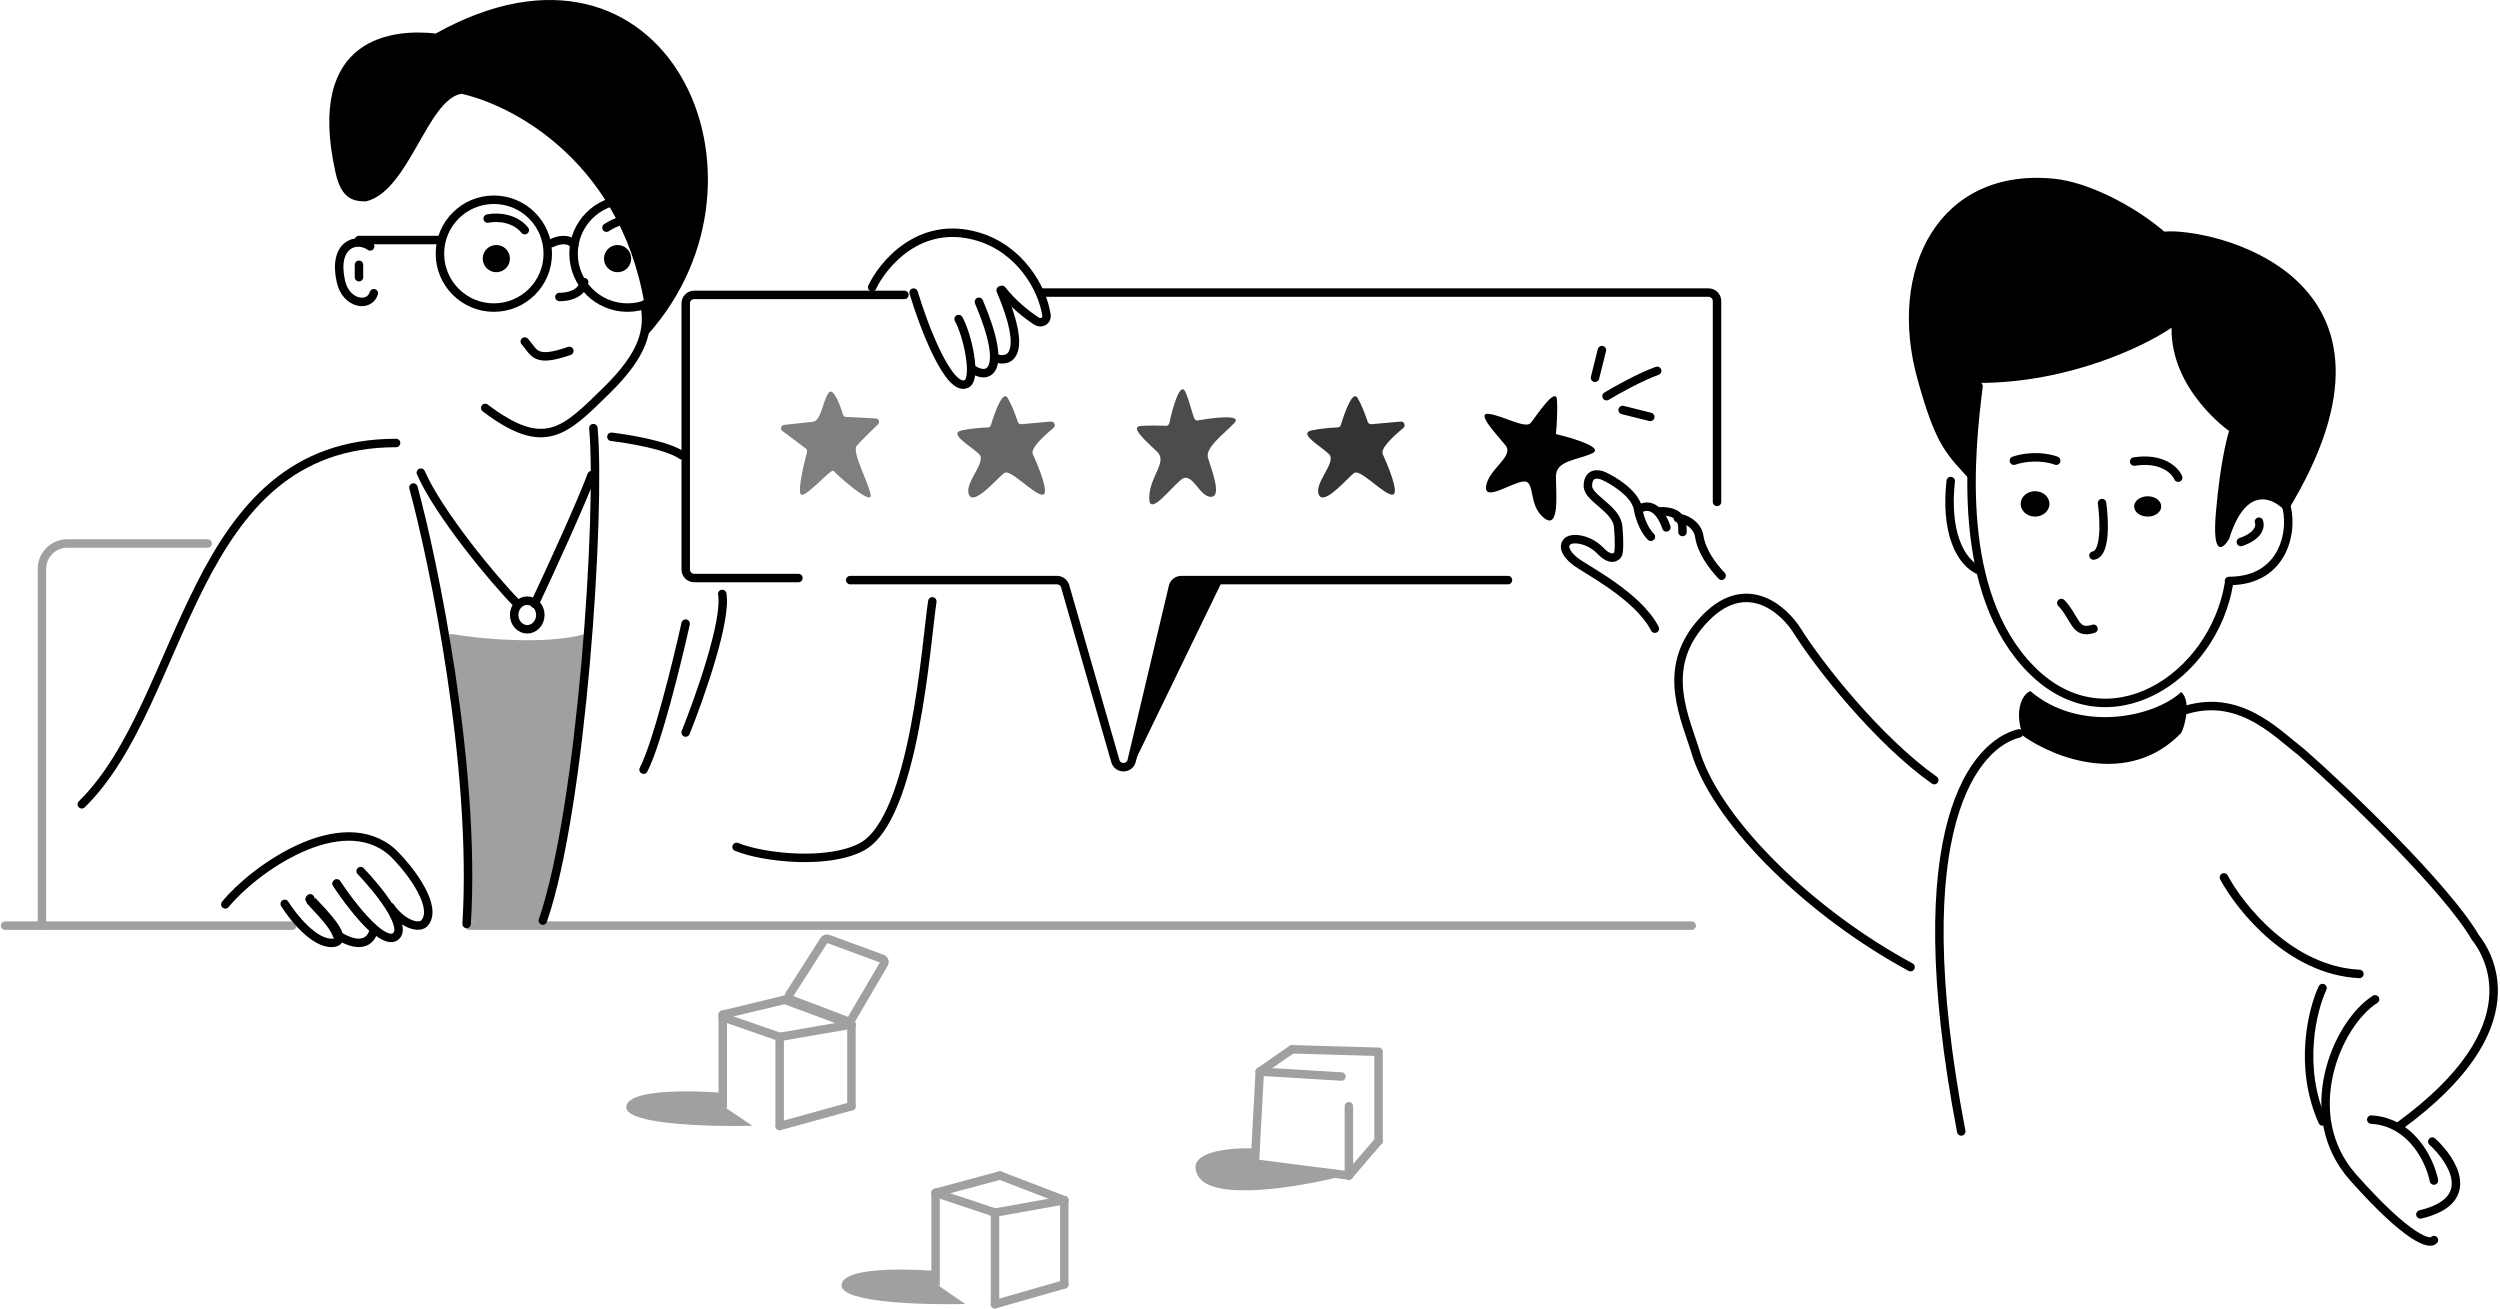 <svg width="1476" height="773" viewBox="0 0 1476 773" fill="none" xmlns="http://www.w3.org/2000/svg">
<path d="M434.884 500.02C451.11 506.574 489.079 510.498 508.733 500.02C540.239 483.224 546.794 378.424 550.447 355.047" stroke="black" stroke-width="5" stroke-linecap="round"/>
<path d="M1128 571C1069.82 539.579 1015.5 487.097 1001.72 446.058C995.31 424.255 979.671 395.399 1004.78 367.185C1029.89 338.97 1053 359.276 1061.42 372.956C1073.9 392.822 1108.69 437.099 1142 460.577" stroke="black" stroke-width="5" stroke-linecap="round"/>
<path d="M1371.23 583.347C1365.23 596.15 1356.84 629.827 1371.23 662.111" stroke="black" stroke-width="5" stroke-linecap="round"/>
<path d="M1284.03 421.509C1319.62 406.365 1342.97 431.958 1358.68 444.047C1386.29 468.226 1444.52 524.441 1461.44 553.455C1468.7 562.724 1497.11 606.045 1416.71 664.678" stroke="black" stroke-width="5" stroke-linecap="round"/>
<path d="M1436.04 674C1447.99 684.949 1463.31 708.878 1429 717" stroke="black" stroke-width="5" stroke-linecap="round"/>
<path d="M1437 697C1435.03 687.209 1426.91 668.744 1409.41 662.814C1406.53 661.84 1403.4 661.204 1400 661" stroke="black" stroke-width="5" stroke-linecap="round"/>
<path d="M1402.24 590C1379.43 604.556 1356.65 658.379 1389.29 695.145C1421.93 731.911 1434.7 735.134 1437 732.15" stroke="black" stroke-width="5" stroke-linecap="round"/>
<path d="M1313 518C1322.77 536.2 1352.45 573.08 1393 575" stroke="black" stroke-width="5" stroke-linecap="round"/>
<path d="M977.033 371.171C966.907 351.468 935.957 336.211 929.785 331.232C921.478 324.531 923.641 319.881 927.102 318.684C931.14 317.488 938.986 319.044 944.986 325.266C950.985 331.489 954.408 329.055 955.369 327.061C955.754 326.064 956.293 321.436 955.369 310.906C954.447 300.376 937.486 294.153 937.486 286.972C937.486 278.835 943.64 279.594 946.716 280.989C952.485 283.582 964.6 290.922 966.907 299.537C967.458 303.344 969.784 312.147 974.682 316.909" stroke="black" stroke-width="5" stroke-linecap="round"/>
<path d="M983.829 311.372C982.003 305.838 976.832 295.348 967.52 300.545" stroke="black" stroke-width="5" stroke-linecap="round"/>
<path d="M993.34 314.089C993.34 309.825 993.82 301.41 979.751 301.876" stroke="black" stroke-width="5" stroke-linecap="round"/>
<path d="M1016.45 339.913C1010.87 334.033 1004.58 325.541 1003.19 316.395C1002.23 310.101 995.045 305.725 990.625 305.943" stroke="black" stroke-width="5" stroke-linecap="round"/>
<path d="M693.061 344.001L666.217 448.18C665.615 450.517 668.9 451.724 669.953 449.552L720.468 345.373C721.112 344.044 720.145 342.5 718.669 342.5H694.998C694.085 342.5 693.289 343.117 693.061 344.001Z" fill="black"/>
<path d="M501.966 342.5H624.063C626.293 342.5 628.253 343.977 628.868 346.12L658.497 449.322C659.916 454.267 666.98 454.102 668.167 449.096L692.536 346.346C693.07 344.092 695.084 342.5 697.401 342.5H890.304" stroke="black" stroke-width="5" stroke-linecap="round"/>
<path d="M615.33 172.743H1008.73C1011.49 172.743 1013.73 174.982 1013.73 177.743V296.345" stroke="black" stroke-width="5" stroke-linecap="round"/>
<path d="M533.969 174.102H409.854C407.093 174.102 404.854 176.34 404.854 179.102V336.27C404.854 339.032 407.093 341.27 409.854 341.27H471.368" stroke="black" stroke-width="5" stroke-linecap="round"/>
<path d="M514.941 169.562C520.935 156.731 542.684 129.314 577.488 139.711C602.302 147.123 615.419 170.141 617.826 185.958C618.35 189.406 614.832 191.444 611.909 189.542C606.026 185.713 598.098 179.453 591.562 171.133" stroke="black" stroke-width="5" stroke-linecap="round"/>
<path d="M539.405 172.743C545.134 192.011 560.21 231.861 570.652 226.64C576.901 223.515 571.172 197.478 565.965 188.365" stroke="black" stroke-width="5" stroke-linecap="round"/>
<path d="M573.383 217.395C582.53 224.453 596.251 221.316 577.956 178.18" stroke="black" stroke-width="5" stroke-linecap="round"/>
<path d="M588.332 211.559C595.961 214.135 607.133 209.705 590.784 171.383" stroke="black" stroke-width="5" stroke-linecap="round"/>
<path d="M473.237 292.159C470.534 291.709 474.049 275.885 476.434 266.893C476.644 266.099 476.354 265.261 475.697 264.769L461.93 254.46C460.476 253.371 461.108 251.064 462.915 250.87C468.861 250.232 476.532 249.406 479.743 249.049C485.066 248.459 485.657 236.648 489.206 231.924C491.849 228.406 495.721 238.259 497.675 244.719C497.924 245.541 498.656 246.125 499.514 246.168L517.085 247.045C518.84 247.133 519.641 249.281 518.377 250.502C513.738 254.983 507.625 260.996 505.767 263.222C502.81 266.766 512.865 285.072 514.047 292.159C515.23 299.245 493.346 279.757 492.163 277.986C490.981 276.214 476.786 292.749 473.237 292.159Z" fill="black" fill-opacity="0.5"/>
<path d="M620.46 248.896L603.025 250.442C602.08 250.526 601.209 249.937 600.914 249.035C599.676 245.248 597.307 238.863 594.817 234.815C592.114 230.42 587.434 242.905 585.06 250.885C584.805 251.744 584.023 252.337 583.128 252.363C579.715 252.465 573.592 252.896 567.876 254.091C559.494 255.843 573.264 263.437 578.053 268.109C582.843 272.782 569.073 285.049 572.066 292.058C575.06 299.068 589.429 281.544 593.021 279.208C596.613 276.871 609.785 291.474 615.173 292.058C620.562 292.642 612.18 273.367 609.785 268.109C608.338 264.933 615.453 258.001 621.946 252.702C623.523 251.415 622.488 248.716 620.46 248.896Z" fill="black" fill-opacity="0.6"/>
<path d="M827.044 248.896L809.609 250.442C808.664 250.526 807.793 249.937 807.498 249.035C806.26 245.248 803.891 238.863 801.401 234.815C798.698 230.42 794.018 242.905 791.644 250.885C791.389 251.744 790.607 252.337 789.712 252.363C786.299 252.465 780.176 252.896 774.46 254.091C766.078 255.843 779.848 263.437 784.637 268.109C789.427 272.782 775.657 285.049 778.65 292.058C781.644 299.068 796.013 281.544 799.605 279.208C803.197 276.871 816.369 291.474 821.757 292.058C827.145 292.642 818.764 273.367 816.369 268.109C814.922 264.933 822.037 258.001 828.53 252.702C830.107 251.415 829.072 248.716 827.044 248.896Z" fill="black" fill-opacity="0.8"/>
<path d="M728.804 249.692C733.632 244.631 717.329 246.445 707.251 248.197C706.327 248.358 705.41 247.866 705.079 246.989C703.237 242.117 702.519 237.56 699.893 231.505C696.939 224.691 692.376 240.186 690.403 249.783C690.2 250.77 689.312 251.466 688.306 251.421C684.309 251.243 677.655 251.094 673.295 251.51C666.935 252.116 676.764 260.603 683.125 266.665C689.485 272.727 679.077 280.607 678.499 293.338C677.921 306.068 691.22 287.882 697.58 283.032C703.941 278.183 707.988 293.338 714.927 293.338C721.866 293.338 714.927 276.364 713.192 270.302C711.458 264.24 722.444 256.36 728.804 249.692Z" fill="black" fill-opacity="0.7"/>
<path d="M940.09 267.601C947.248 264.267 928.758 258.669 918.618 256.288C919.016 252.318 919.692 242.712 919.215 236.043C918.618 227.706 906.689 246.165 903.707 249.738C900.725 253.31 887.603 245.57 879.253 244.379C870.902 243.188 883.428 256.288 888.796 262.837C894.164 269.387 879.253 276.532 877.463 286.655C875.674 296.777 892.375 284.868 899.532 284.273C906.689 283.678 901.918 297.968 911.461 305.709C921.004 313.449 918.618 290.823 918.618 281.296C918.618 271.769 931.144 271.769 940.09 267.601Z" fill="black"/>
<path d="M941.697 223.031L945.775 206.722" stroke="black" stroke-width="5" stroke-linecap="round"/>
<path d="M948.493 233.903C954.263 230.415 968.321 222.541 978.393 218.953" stroke="black" stroke-width="5" stroke-linecap="round"/>
<path d="M958.007 242.058L974.316 246.135" stroke="black" stroke-width="5" stroke-linecap="round"/>
<path d="M276.956 546.494H998.779" stroke="#A0A0A0" stroke-width="5" stroke-linecap="round"/>
<path d="M3 546.494H172.488" stroke="#A0A0A0" stroke-width="5" stroke-linecap="round"/>
<path d="M24.746 546.495V335.885C24.746 327.601 31.462 320.885 39.746 320.885H122.601" stroke="#A0A0A0" stroke-width="5" stroke-linecap="round"/>
<path d="M707.477 694.503C698.59 679.495 726.956 677.307 742.25 678.088V688.876L791.994 694.503C767.524 700.757 716.363 709.511 707.477 694.503Z" fill="#A0A0A0"/>
<path d="M813.911 673.567L796.378 694.023" stroke="#A0A0A0" stroke-width="5" stroke-linecap="round"/>
<path d="M791.995 635.578L743.778 632.656" stroke="#A0A0A0" stroke-width="5" stroke-linecap="round"/>
<path d="M762.772 619.507L813.911 620.968" stroke="#A0A0A0" stroke-width="5" stroke-linecap="round"/>
<path d="M743.778 632.656L740.855 686.717" stroke="#A0A0A0" stroke-width="5" stroke-linecap="round"/>
<path d="M813.911 622.429V673.567" stroke="#A0A0A0" stroke-width="5" stroke-linecap="round"/>
<path d="M796.378 653.111V694.022" stroke="#A0A0A0" stroke-width="5" stroke-linecap="round"/>
<path d="M743.778 632.657L762.773 619.507" stroke="#A0A0A0" stroke-width="5" stroke-linecap="round"/>
<path d="M796.377 694.022L739.395 686.717" stroke="#A0A0A0" stroke-width="5" stroke-linecap="round"/>
<path d="M496.854 758.827C497.329 745.937 550.458 750.08 553.779 750.541V758.827L569.907 769.876C545.398 770.49 496.475 769.14 496.854 758.827Z" fill="#A0A0A0"/>
<path d="M628.351 758.311V708.634" stroke="#A0A0A0" stroke-width="5" stroke-linecap="round"/>
<path d="M587.44 770V715.939" stroke="#A0A0A0" stroke-width="5" stroke-linecap="round"/>
<path d="M552.374 758.311V704.25" stroke="#A0A0A0" stroke-width="5" stroke-linecap="round"/>
<path d="M552.374 704.251L590.363 694.023" stroke="#A0A0A0" stroke-width="5" stroke-linecap="round"/>
<path d="M628.351 708.634L587.44 715.939" stroke="#A0A0A0" stroke-width="5" stroke-linecap="round"/>
<path d="M587.44 769.999L628.351 758.311" stroke="#A0A0A0" stroke-width="5" stroke-linecap="round"/>
<path d="M628.351 708.634L590.362 694.023" stroke="#A0A0A0" stroke-width="5" stroke-linecap="round"/>
<path d="M552.374 704.25L587.44 715.939" stroke="#A0A0A0" stroke-width="5" stroke-linecap="round"/>
<path d="M369.739 653.628C370.222 640.738 424.414 644.881 427.801 645.341V653.628L444.252 664.677C419.253 665.291 369.351 663.94 369.739 653.628Z" fill="#A0A0A0"/>
<path d="M502.696 653.112V604.896" stroke="#A0A0A0" stroke-width="5" stroke-linecap="round"/>
<path d="M460.324 664.801V612.201" stroke="#A0A0A0" stroke-width="5" stroke-linecap="round"/>
<path d="M426.719 653.112V599.051" stroke="#A0A0A0" stroke-width="5" stroke-linecap="round"/>
<path d="M460.324 664.8L502.696 653.111" stroke="#A0A0A0" stroke-width="5" stroke-linecap="round"/>
<path d="M502.696 604.896L460.324 612.201" stroke="#A0A0A0" stroke-width="5" stroke-linecap="round"/>
<path d="M426.719 599.052L463.247 590.285" stroke="#A0A0A0" stroke-width="5" stroke-linecap="round"/>
<path d="M502.696 604.896L463.247 590.285" stroke="#A0A0A0" stroke-width="5" stroke-linecap="round"/>
<path d="M426.719 600.512L460.325 612.201" stroke="#A0A0A0" stroke-width="5" stroke-linecap="round"/>
<path d="M486.539 555.114L466.029 587.242C465.347 588.31 465.818 589.735 467.002 590.187L500.141 602.832C501.054 603.18 502.085 602.818 502.579 601.975L521.942 568.971C522.572 567.896 522.077 566.512 520.907 566.082L488.915 554.313C488.033 553.989 487.045 554.322 486.539 555.114Z" stroke="#A0A0A0" stroke-width="5"/>
<path d="M1132.11 223.965C1143.27 264.122 1148.87 267.68 1165.11 285.47C1165.11 267.889 1168.14 238.377 1168.14 226.087C1221.36 226.087 1266.26 204.347 1282.08 193.475C1281.51 230.341 1316.05 254.446 1316.05 254.446C1316.05 254.446 1311.1 269.335 1308.26 302.656C1305.99 329.314 1312.52 324.163 1316.05 318.254C1326.24 285.357 1342.93 294.149 1350.02 302.656C1436.86 161.443 1303.31 134.158 1277.83 136.758C1258.58 120.31 1231.74 107.42 1212.87 105.529C1144.79 98.711 1113.99 158.853 1132.11 223.965Z" fill="black"/>
<path d="M1316 344.405C1306.7 400.481 1244.33 440.805 1199.31 395.378C1154.29 349.952 1163.31 266.802 1168.11 228" stroke="black" stroke-width="5" stroke-linecap="round"/>
<path d="M1349.26 297C1354.39 311.304 1349.57 343 1316 343" stroke="black" stroke-width="5" stroke-linecap="round"/>
<path d="M1333.7 308C1334.66 310.475 1333.89 316.343 1323 320" stroke="black" stroke-width="5" stroke-linecap="round"/>
<path d="M1169 337C1156.94 332.016 1148.43 313.558 1151.71 284" stroke="black" stroke-width="5" stroke-linecap="round"/>
<path d="M1236 371.23C1224.79 374.884 1225.5 364.826 1217 356" stroke="black" stroke-width="5" stroke-linecap="round"/>
<path d="M1201.5 305C1196.81 305 1193 301.642 1193 297.5C1193 293.358 1196.81 290 1201.5 290C1206.19 290 1210 293.358 1210 297.5C1210 301.642 1206.19 305 1201.5 305Z" fill="black"/>
<path d="M1268 305C1263.58 305 1260 302.314 1260 299C1260 295.686 1263.58 293 1268 293C1272.42 293 1276 295.686 1276 299C1276 302.314 1272.42 305 1268 305Z" fill="black"/>
<path d="M1286 282C1284.22 277.775 1276.51 269.96 1260 272.495" stroke="black" stroke-width="5" stroke-linecap="round"/>
<path d="M1214 272C1210.21 270.491 1199.91 268.378 1189 272" stroke="black" stroke-width="5" stroke-linecap="round"/>
<path d="M1241.04 297C1242.42 306.873 1243.38 326.898 1236 328" stroke="black" stroke-width="5" stroke-linecap="round"/>
<path d="M1194.36 434.41C1188.95 419.747 1193.9 409.88 1198.7 408C1227.64 432.815 1271.54 423.603 1287.8 408.563C1293.59 413.527 1290.22 428.208 1287.8 432.719C1256.46 465.204 1211.84 447.007 1194.36 434.41Z" fill="black"/>
<path d="M1192 433C1167.01 439.064 1123.08 486.064 1157.92 668" stroke="black" stroke-width="5" stroke-linecap="round"/>
<circle cx="370.467" cy="149.763" r="31.836" stroke="black" stroke-width="5"/>
<circle cx="291.567" cy="149.763" r="31.836" stroke="black" stroke-width="5"/>
<path d="M325.903 143.483C328.826 141.93 335.547 139.987 339.053 144.649" stroke="black" stroke-width="5" stroke-linecap="round"/>
<circle cx="293.028" cy="152.684" r="8.036" fill="black"/>
<circle cx="364.622" cy="152.684" r="8.036" fill="black"/>
<path d="M358.047 134.421C360.264 132.862 366.582 129.511 374.119 128.576" stroke="black" stroke-width="5" stroke-linecap="round"/>
<path d="M287.915 129.052C294.611 127.686 304.352 129.052 309.831 135.882" stroke="black" stroke-width="5" stroke-linecap="round"/>
<path d="M330.287 175.318C334.522 175.5 343.373 174.005 344.898 166.565" stroke="black" stroke-width="5" stroke-linecap="round"/>
<path d="M309.831 201.632C315.743 208.302 315.58 214.305 336.131 207.19" stroke="black" stroke-width="5" stroke-linecap="round"/>
<path d="M380.589 179.715C383.318 194.627 380.221 208.774 358.371 230.26C333.229 254.982 321.535 267.344 286.454 240.855" stroke="black" stroke-width="5" stroke-linecap="round"/>
<path d="M382.685 197.248C375.19 101.581 306.607 62.964 272.45 55.381C252.307 58.648 241.403 112.945 216.032 118.896C208.492 118.896 201.562 117.408 198.123 102.035C179.854 20.368 233.609 17.075 257.226 19.797C393.072 -56.035 465.832 103.914 382.685 197.248Z" fill="black"/>
<path d="M211.938 156.338C211.938 157.799 211.938 161.306 211.938 163.643" stroke="black" stroke-width="5" stroke-linecap="round"/>
<path d="M260.154 141.727H211.938" stroke="black" stroke-width="5" stroke-linecap="round"/>
<path d="M218.542 145.473C210.329 139.697 196.397 144.267 201.25 166.103C204.276 179.719 218.11 181.645 220.704 173.118" stroke="black" stroke-width="5" stroke-linecap="round"/>
<path d="M233.854 261.537C111.126 261.537 110.774 413.572 48.294 474.858" stroke="black" stroke-width="5" stroke-linecap="round"/>
<path d="M345.099 374.413C322.134 380.861 282.439 377.201 266.467 374.279C265.766 374.151 265.147 374.76 265.269 375.461C268.13 391.944 277.45 471.201 275.616 542.698C275.604 543.184 275.938 543.607 276.417 543.692C284.562 545.133 306.727 546.634 318.906 544.603C319.276 544.542 319.569 544.274 319.677 543.916L324.826 526.96C332.748 509.001 340.887 445.88 346.386 375.47C346.441 374.767 345.778 374.222 345.099 374.413Z" fill="#A0A0A0"/>
<path d="M350.332 252.771C354.863 302.379 343.5 477 320.5 543.5" stroke="black" stroke-width="5" stroke-linecap="round"/>
<path d="M244.082 287.837C255.785 330.74 281.245 452.681 275.5 545.5" stroke="black" stroke-width="5" stroke-linecap="round"/>
<path d="M248.465 279.07C258.788 302.818 291.574 342.632 305.448 356.509" stroke="black" stroke-width="5" stroke-linecap="round"/>
<path d="M315.676 356.508C324.23 338.331 342.927 297.687 349.281 280.531" stroke="black" stroke-width="5" stroke-linecap="round"/>
<path d="M319.02 363.083C319.02 367.92 315.4 371.542 311.292 371.542C307.184 371.542 303.564 367.92 303.564 363.083C303.564 358.247 307.184 354.625 311.292 354.625C315.4 354.625 319.02 358.247 319.02 363.083Z" stroke="black" stroke-width="5"/>
<path d="M183.141 530.379C183.141 531.177 197.372 544.211 199.875 551.625C200.802 554.372 200.12 556.348 196.506 556.644C185.814 557.519 173.116 541.688 168.104 533.662" stroke="black" stroke-width="5" stroke-linecap="round"/>
<path d="M198.78 521.613C203.911 529.515 212.86 541.693 220.704 548.601C219.988 553.91 214.606 561.981 198.806 551.786C196.399 544.592 182.715 531.945 182.715 531.17" stroke="black" stroke-width="5" stroke-linecap="round"/>
<path d="M212.924 514.308C222.892 524.689 240.979 546.931 233.585 552.843C232.274 553.891 230.602 553.993 228.691 553.379C226.415 552.647 223.799 550.901 221.049 548.529C213.084 541.662 203.997 529.554 198.787 521.698" stroke="black" stroke-width="5" stroke-linecap="round"/>
<path d="M133.038 533.947C149.67 513.49 201.375 476.411 231.747 503.261C243.86 515.134 258.956 536.592 250.278 545.36C245.939 548.647 236.547 544.264 230.49 535.496" stroke="black" stroke-width="5" stroke-linecap="round"/>
<path d="M404.803 368.197C399.87 390.484 387.997 438.927 379.964 454.402" stroke="black" stroke-width="5" stroke-linecap="round"/>
<path d="M404.803 432.486C413.171 411.681 429.204 366.189 426.393 350.664" stroke="black" stroke-width="5" stroke-linecap="round"/>
<path d="M360.97 257.885C371.441 259.102 394.429 262.999 402.611 268.843" stroke="black" stroke-width="5" stroke-linecap="round"/>
</svg>

